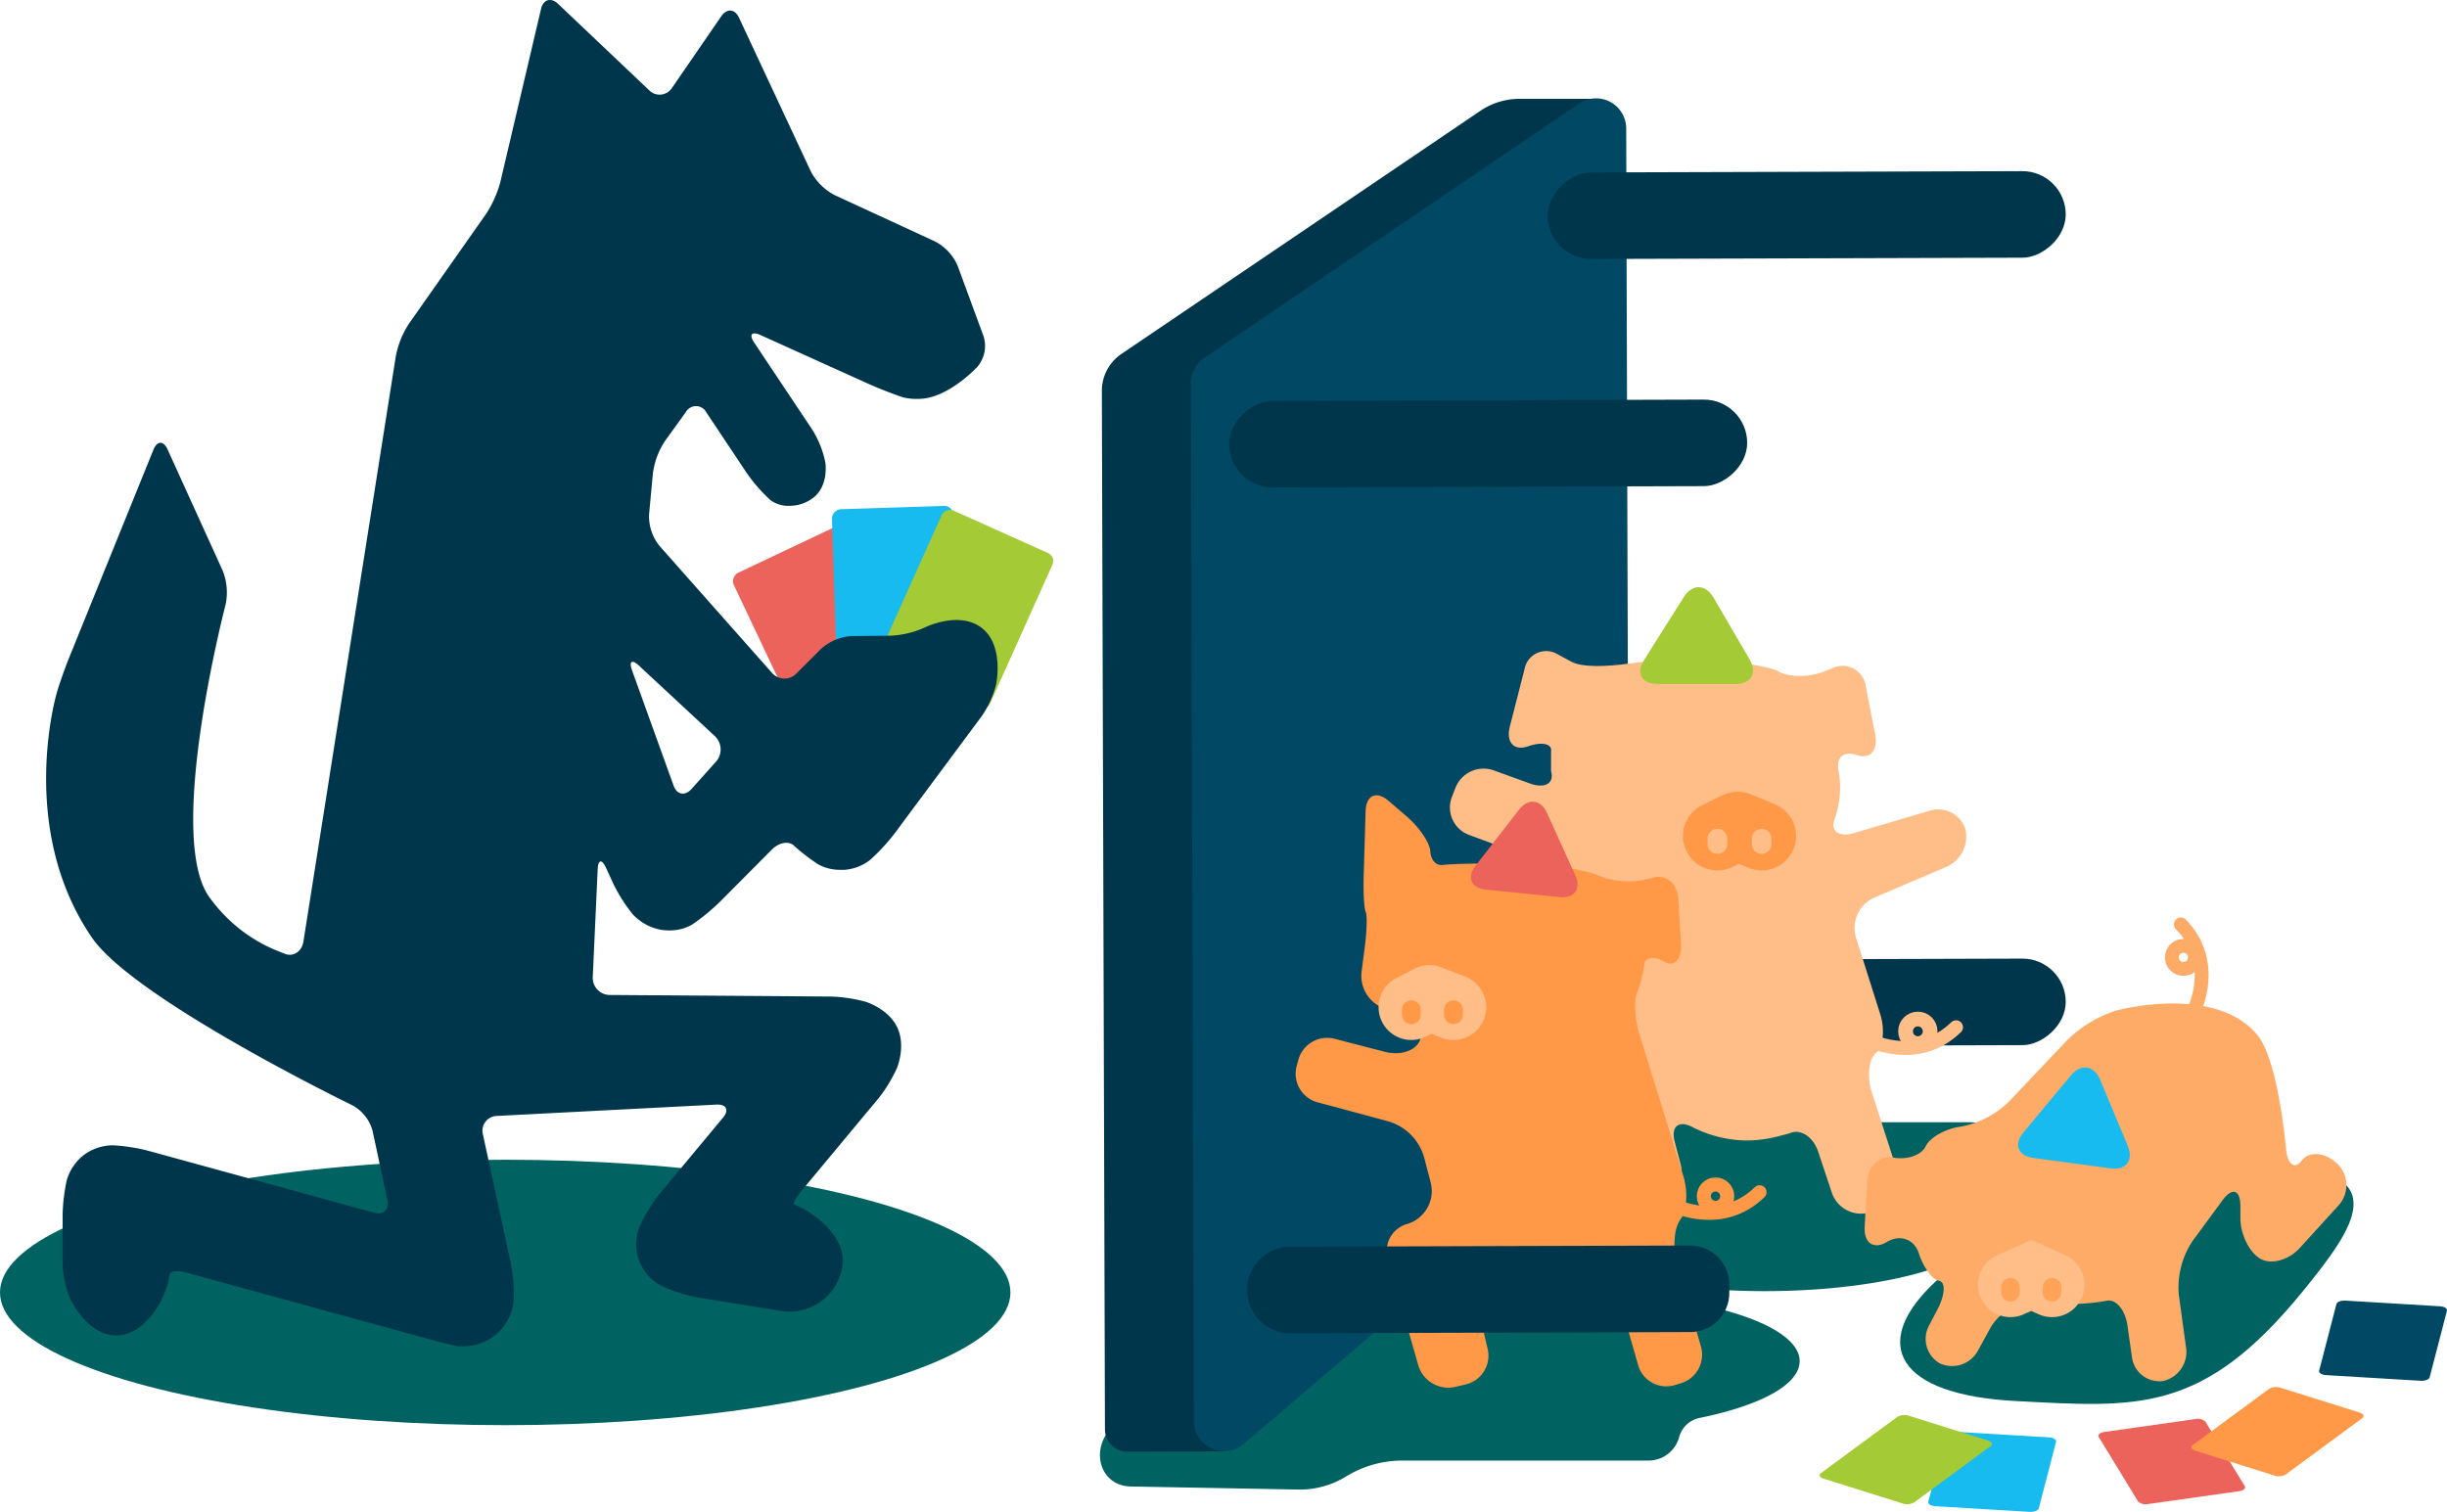 <svg xmlns="http://www.w3.org/2000/svg" viewBox="0 0 497.57 307.47"><defs><style>.cls-1{fill:#eb635a;}.cls-2{fill:#17bbef;}.cls-3{fill:#a4cb35;}.cls-4{fill:#006261;}.cls-5{fill:#00364b;}.cls-6{fill:#004864;}.cls-19,.cls-7{fill:#ffbd87;}.cls-10,.cls-11,.cls-13,.cls-14,.cls-15,.cls-16,.cls-18,.cls-20,.cls-8,.cls-9{fill:none;}.cls-14,.cls-15,.cls-16,.cls-8{stroke:#ff9947;}.cls-10,.cls-11,.cls-13,.cls-14,.cls-15,.cls-16,.cls-18,.cls-19,.cls-20,.cls-8,.cls-9{stroke-linecap:round;}.cls-10,.cls-11,.cls-13,.cls-14,.cls-15,.cls-16,.cls-20,.cls-8,.cls-9{stroke-linejoin:round;}.cls-8{stroke-width:14px;}.cls-10,.cls-11,.cls-13,.cls-18,.cls-9{stroke:#ffbd87;}.cls-9{stroke-width:4px;}.cls-10{stroke-width:3px;}.cls-11,.cls-16,.cls-20{stroke-width:2.82px;}.cls-12{fill:#ff9947;}.cls-13{stroke-width:13.33px;}.cls-14{stroke-width:3.81px;}.cls-15{stroke-width:2.86px;}.cls-17{fill:#ffab68;}.cls-18,.cls-19{stroke-miterlimit:10;}.cls-18{stroke-width:13.18px;}.cls-19{stroke:#ffa359;stroke-width:3.77px;}.cls-20{stroke:#ffab68;}</style></defs><title>資產 11</title><g id="圖層_2" data-name="圖層 2"><g id="圖層_2-2" data-name="圖層 2"><rect class="cls-1" x="149.68" y="115.3" width="34.62" height="24.68" rx="1.81" ry="1.81" transform="translate(210.9 -77.9) rotate(64.67)"/><rect class="cls-2" x="164.69" y="108.19" width="34.62" height="24.68" rx="1.81" ry="1.81" transform="translate(296.63 -65.25) rotate(88.16)"/><rect class="cls-3" x="179.08" y="111.6" width="34.62" height="24.68" rx="1.81" ry="1.81" transform="translate(389.92 -4.42) rotate(114.19)"/><ellipse class="cls-4" cx="102.73" cy="262.85" rx="102.73" ry="26.99"/><path class="cls-4" d="M397,240.77h3.36a6.44,6.44,0,0,0,6.53-6.08,6.27,6.27,0,0,0-6.27-6.46H345.86c1.34-4.27-1.21-8.62-6-8.63L306.29,219a18.72,18.72,0,0,0-13,5.59l-67,65.42c-4.87,4.83-2.59,12.28,3.76,12.3l34.39.63a18,18,0,0,0,9.27-2.67,21.84,21.84,0,0,1,11.27-3.23H335.2a6.45,6.45,0,0,0,6.24-4.79h0a5.39,5.39,0,0,1,4.15-3.88c12.28-2.51,20.35-6.74,20.35-11.55,0-7.7-20.71-13.94-46.25-13.94q-4,0-7.72.2l7.31-7.22c8.11,4,22.79,6.72,39.56,6.72,25.54,0,46.25-6.24,46.25-13.94C405.08,245.73,402.08,243,397,240.77Z"/><path class="cls-4" d="M468.3,262.55c-20.42,25.14-33.78,23.65-58.28,22.39s-29.3-11.6-17.44-23.35c27.2-26.93,45.44-26,69.94-24.72S478.85,249.57,468.3,262.55Z"/><path class="cls-5" d="M248.14,74.63l.65,220.54-19.54.06a4.55,4.55,0,0,1-4.57-4.54l-.63-211.17A9.06,9.06,0,0,1,228,72l73-49.45a14.24,14.24,0,0,1,7.95-2.45l15.8,0Z"/><path class="cls-6" d="M242.14,77.91,242.76,289a6.13,6.13,0,0,0,10.11,4.65l76.24-65a6.13,6.13,0,0,0,2.15-4.69l-.59-197.84a6.13,6.13,0,0,0-9.57-5.06L244.83,72.82A6.13,6.13,0,0,0,242.14,77.91Z"/><rect class="cls-5" x="358.58" y="151.22" width="17.6" height="105.33" rx="8.8" ry="8.8" transform="translate(570.17 -164.1) rotate(89.83)"/><rect class="cls-5" x="358.58" y="-8.93" width="17.6" height="105.33" rx="8.8" ry="8.8" transform="translate(410.02 -323.77) rotate(89.83)"/><path class="cls-7" d="M381.45,214.16c1.48-1.21,1.87-4.78.87-7.93l-4.94-15.6a6.76,6.76,0,0,1,3.71-8.07l14.55-6.2a6.75,6.75,0,0,0,4-7.75,5.81,5.81,0,0,0-7.32-3.71L377,169.41c-3.17.93-4.92-.41-3.89-3a19.22,19.22,0,0,0,.75-9.62c-.61-2.71,1.06-4.17,3.73-3.23s4.33-.94,3.7-4.18l-1.92-9.89a4.75,4.75,0,0,0-6.7-3.63l-1.65.67c-3.06,1.24-7.31,1.26-9.45,0s-11.35-2.22-14.65-2.22h-5.45a82.45,82.45,0,0,0-9.78.57c-2.08.31-9.25,1.25-12.16-.31l-2.78-1.49a4.47,4.47,0,0,0-6.75,3L307,147.78c-.8,3.2.87,5,3.71,4s4.94-.51,4.68,1.05v4c.71,2.5-1.25,3.62-4.35,2.49l-7.31-2.65a6.16,6.16,0,0,0-7.79,3.56l-.72,1.87a5.93,5.93,0,0,0,3.48,7.69L317,176.55c3.09,1.15,5.61,3.46,5.58,5.14s1.54,8.73,2.49,11.89l4.48,14.93c.95,3.16-.55,6.18-3.32,6.72s-4.31,3.57-3.41,6.74l5.11,18a6.46,6.46,0,0,0,7.5,4.47l2-.43a5.75,5.75,0,0,0,4.34-7.1l-1.23-4.69c-.84-3.19.85-4.51,3.74-2.93a24.87,24.87,0,0,0,10.72,2.65,26,26,0,0,0,6.6-.85l2.23-.58c2.2-1.07,4.85.62,5.89,3.75l2.77,8.32a6.26,6.26,0,0,0,7.65,4L382,246a5.85,5.85,0,0,0,3.91-7.42l-5.31-16.49C379.59,218.93,380,215.37,381.45,214.16Z"/><polyline class="cls-8" points="358.21 170.02 353.34 168.02 349.21 170.02"/><line class="cls-9" x1="358.21" y1="170.56" x2="358.21" y2="171.65"/><line class="cls-9" x1="349.21" y1="170.56" x2="349.21" y2="171.65"/><circle class="cls-10" cx="389.97" cy="209.74" r="2.5"/><path class="cls-11" d="M380.47,211.68s9.61,4.71,17.27-2.77"/><path class="cls-12" d="M341.71,248c1.3-1.71,1.56-5.68.58-8.83l-8.86-28.61c-1-3.15-1.24-7-.59-8.53a23.71,23.71,0,0,0,1.47-5.74c.16-1.62,2-1.94,4.08-.72s3.62-.47,3.42-3.76l-.57-9.08c-.21-3.29-2.74-5.14-5.62-4.1a16,16,0,0,1-10.52-.56c-2.9-1.34-12.21-2.45-15.51-2.45h-8c-3.3,0-7,.13-8.3.29s-2.37-1.09-2.45-2.77-2.19-4.83-4.69-7l-3.75-3.23c-2.5-2.16-4.62-1.22-4.72,2.08l-.39,13.16c-.1,3.3.08,6.58.41,7.3s.23,4-.2,7.25l-.65,5a7.06,7.06,0,0,0,5,7.51l2.46.66c3.19.86,5.19,3.36,4.46,5.56s-3.94,3.32-7.14,2.49l-10.25-2.66a6.08,6.08,0,0,0-7.37,4.28l-.35,1.28a6,6,0,0,0,4.23,7.35l14.21,3.83a10.66,10.66,0,0,1,7.54,7.6l1.26,4.83a7,7,0,0,1-5,8.56h0a5.69,5.69,0,0,0-3.63,7.21l6.12,21.46a6.37,6.37,0,0,0,7.49,4.4l2.16-.51a6,6,0,0,0,4.46-7.21l-1.75-7.44c-.76-3.21,1.1-4.76,4.13-3.45,0,0,6.21,2.7,11.81,2.7a24.81,24.81,0,0,0,6.29-.81l2.12-.56c2.09-1,4.55.75,5.45,3.92l2.55,8.94a5.94,5.94,0,0,0,7.4,4.06l1.28-.38a6.07,6.07,0,0,0,4.09-7.47l-4.89-17C340.1,253.65,340.42,249.66,341.71,248Z"/><polyline class="cls-13" points="295.55 204.84 290.63 202.93 286.98 204.84"/><line class="cls-14" x1="295.55" y1="205.35" x2="295.55" y2="206.38"/><line class="cls-14" x1="286.98" y1="205.35" x2="286.98" y2="206.38"/><circle class="cls-15" cx="348.83" cy="243.27" r="2.38"/><path class="cls-16" d="M340.53,245.22s9.61,4.71,17.27-2.77"/><rect class="cls-5" x="293.8" y="37.53" width="17.6" height="105.33" rx="8.8" ry="8.8" transform="translate(391.9 -212.67) rotate(89.83)"/><path class="cls-5" d="M301.74,213.2h1.72a7.94,7.94,0,0,1,7.94,7.94v81.31a8.8,8.8,0,0,1-8.8,8.8h0a8.8,8.8,0,0,1-8.8-8.8V221.14a7.94,7.94,0,0,1,7.94-7.94Z" transform="translate(563.93 -41.15) rotate(89.83)"/><path class="cls-17" d="M475.15,236.58c-2.41-2.25-5.6-2.51-7.09-.58s-2.94.83-3.23-2.46c0,0-1.54-17.81-5.78-23-8.54-10.47-28.64-5.05-28.64-5.05a25.25,25.25,0,0,0-9.93,5.91L408.4,224.12a18.93,18.93,0,0,1-9.68,5c-3,.38-6.27,2.16-7.15,4s-3.85,2.82-6.6,2.29-5.14,1.73-5.32,5l-.49,9.1c-.18,3.3,1.85,4.68,4.51,3.07s5.58-.58,6.49,2.28,2.77,5.39,4.13,5.63,1.22,2.83-.3,5.76l-1.67,3.2a5.74,5.74,0,0,0,2.15,7.84,6,6,0,0,0,7.8-2.75l2.56-4.67a10.47,10.47,0,0,1,8.88-5l5.07.26a40,40,0,0,0,9.48-.58c1.92-.49,3.87,1.78,4.33,5l.9,6.31a5.62,5.62,0,0,0,6.34,5,6.06,6.06,0,0,0,4.67-6.89l-1.47-10.7a17.1,17.1,0,0,1,2.73-10.78l6.18-8.41c2-2.66,3.58-2.14,3.62,1.16l0,2.5c0,3.3,1.86,7,4.06,8.26s5.8.26,8-2.18l7.92-8.7a6.11,6.11,0,0,0-.34-8.53Z"/><polyline class="cls-18" points="408.79 261.28 413.03 259.39 417.26 261.28"/><line class="cls-19" x1="408.79" y1="261.79" x2="408.79" y2="262.81"/><line class="cls-19" x1="417.26" y1="261.79" x2="417.26" y2="262.81"/><path class="cls-20" d="M446.22,205.26s4.71-9.61-2.77-17.27"/><circle class="cls-20" cx="443.97" cy="194.71" r="2.35"/><path class="cls-1" d="M308.89,164.65c1.86-2.38,4.4-2.08,5.66.67L320.32,178c1.25,2.75-.18,4.75-3.18,4.44l-15-1.52c-3-.3-3.94-2.5-2.09-4.88Z"/><path class="cls-3" d="M342.4,121.4c1.69-2.68,4.38-2.64,6,.1l7.37,12.61c1.6,2.74.31,5-2.86,5H337c-3.17,0-4.39-2.2-2.7-4.88Z"/><path class="cls-2" d="M421.13,218.68c2-2.43,4.69-2,5.91.9l5.62,13.48c1.22,2.93-.35,5-3.5,4.55l-15.71-2.12c-3.14-.42-4.05-2.76-2-5.2Z"/><path class="cls-5" d="M124.76,179.82a32.64,32.64,0,0,0,3.86,6.07,10.34,10.34,0,0,0,5.67,3.18,10.93,10.93,0,0,0,1.78.15,9.12,9.12,0,0,0,4.69-1.2,43.11,43.11,0,0,0,5.59-4.58L157,172.73c1.41-1.41,3.41-1.75,4.44-.75a39,39,0,0,0,4.93,3.8,9,9,0,0,0,4.55,1.11c.29,0,.58,0,.87,0a9.61,9.61,0,0,0,5.13-2,40.14,40.14,0,0,0,4.91-5.29l17.69-23.81a20.3,20.3,0,0,0,3-6.46s1.8-8.12-3-11.71c-4.62-3.43-11.5,0-11.5,0a18.73,18.73,0,0,1-6.88,1.66l-8,.08a10.23,10.23,0,0,0-6.19,2.61l-5,5a3.38,3.38,0,0,1-5-.15l-22.9-25.86a9.62,9.62,0,0,1-2.07-6.33l.78-8.39a15.76,15.76,0,0,1,2.46-6.56l4.26-5.9a2.36,2.36,0,0,1,4.14.08l8.29,12.44a32.87,32.87,0,0,0,4.75,5.41,6.18,6.18,0,0,0,3.91,1.16A7.93,7.93,0,0,0,165,101.5c3.66-2.44,2.82-7.47,2.82-7.47a20.3,20.3,0,0,0-2.62-6.6L153.36,69.68c-1.11-1.66-.52-2.35,1.3-1.53l22.13,10c1.82.82,4.86,2,6.76,2.64a11.45,11.45,0,0,0,3.23.33c6,0,12-6.57,12-6.57A6.57,6.57,0,0,0,200,68.4l-5.27-14.34a10.1,10.1,0,0,0-4.55-4.93L169.7,39.67a11.57,11.57,0,0,1-4.83-4.81L150.27,3.6c-.85-1.81-2.47-1.95-3.6-.3l-10,14.54a3,3,0,0,1-4.7.49L113.48.79c-1.45-1.38-3-.91-3.46,1l-8.29,35.26a22.45,22.45,0,0,1-2.92,6.5L83.14,65.85a18.59,18.59,0,0,0-2.65,6.56l-18.78,119c-.28,2-1.9,3.16-3.59,2.64l-1.61-.63a31.53,31.53,0,0,1-14.16-11.28c-8.56-12.88,3.53-59.22,3.53-59.22a12,12,0,0,0-.58-6.82L34.07,91.4c-.83-1.82-2.12-1.79-2.87.06L14,133.9c-.75,1.85-1.84,4.93-2.41,6.84,0,0-8.24,27.5,7.08,49.91,8.6,12.59,53.09,34.19,53.09,34.19a8.46,8.46,0,0,1,4,5.14l3,14.05c.42,2-.81,3.12-2.73,2.59L30,234a37,37,0,0,0-7.13-1.08,10.11,10.11,0,0,0-5.86,2A10.12,10.12,0,0,0,13.58,240a37,37,0,0,0-.85,7.16V257A20.3,20.3,0,0,0,14.21,264s3.4,7.59,9.42,7.59S33,264,33,264a17.05,17.05,0,0,0,1.48-4.72c0-.78,1.58-1,3.5-.45l49.6,13.6c1.93.53,4.37,1.13,5.42,1.35h1a10.21,10.21,0,0,0,10.47-9.58,32.88,32.88,0,0,0-.58-7.18l-5.7-26.34a3,3,0,0,1,2.86-3.73l44.66-2.31c2-.08,2.58,1.12,1.31,2.65l-12.9,15.51a32,32,0,0,0-3.81,6.1,9.53,9.53,0,0,0,4.84,12.91,32,32,0,0,0,6.88,2.09l13.2,2.12c2,.32,4.11.64,4.75.72h.57a10.91,10.91,0,0,0,10.75-9.18c1-5.94-6-10.5-6-10.5a20.4,20.4,0,0,0-3.78-2.11c-.41-.07.3-1.38,1.58-2.91l15.54-18.68a29.52,29.52,0,0,0,3.74-6.14s1.87-4.43.08-8.25-6.39-5.22-6.39-5.22a30.2,30.2,0,0,0-7.11-1.08L124,202.35a3.48,3.48,0,0,1-3.47-3.65l1-21.9c.09-2,.85-2.14,1.69-.33Zm15.85-19.36c-1.33,1.49-3,1.17-3.65-.71l-8.44-23.42c-.68-1.88,0-2.3,1.43-.94l15.41,14.32a3.73,3.73,0,0,1,.24,5.18Z"/><path class="cls-1" d="M426.74,292.22l8,13.12a2.28,2.28,0,0,0,2.06.54l18.53-2.62c.88-.12,1.38-.57,1.13-1l-8-13.12a2.28,2.28,0,0,0-2.06-.54l-18.53,2.62C427,291.36,426.49,291.8,426.74,292.22Z"/><path class="cls-2" d="M395.61,291.86l-3.52,13.57c-.11.44.53.84,1.44.89l19.17,1.15c.91.05,1.74-.26,1.86-.69l3.52-13.57c.11-.44-.53-.84-1.44-.89l-19.17-1.15C396.55,291.11,395.72,291.42,395.61,291.86Z"/><path class="cls-6" d="M475.09,265.2l-3.52,13.57c-.11.44.53.84,1.44.89l19.17,1.15c.91.05,1.74-.26,1.86-.69l3.52-13.57c.11-.44-.53-.84-1.44-.89l-19.17-1.15C476,264.45,475.21,264.76,475.09,265.2Z"/><path class="cls-3" d="M385.82,288.14l-15.55,11.45c-.5.37-.29.86.48,1.11l16.17,5.08a2.92,2.92,0,0,0,2.3-.23l15.55-11.45c.5-.37.29-.86-.48-1.11l-16.17-5.08A2.92,2.92,0,0,0,385.82,288.14Z"/><path class="cls-12" d="M461.39,282.46,445.84,293.9c-.5.37-.29.86.48,1.11l16.17,5.08a2.92,2.92,0,0,0,2.3-.23l15.55-11.45c.5-.37.29-.86-.48-1.11l-16.17-5.08A2.92,2.92,0,0,0,461.39,282.46Z"/></g></g></svg>